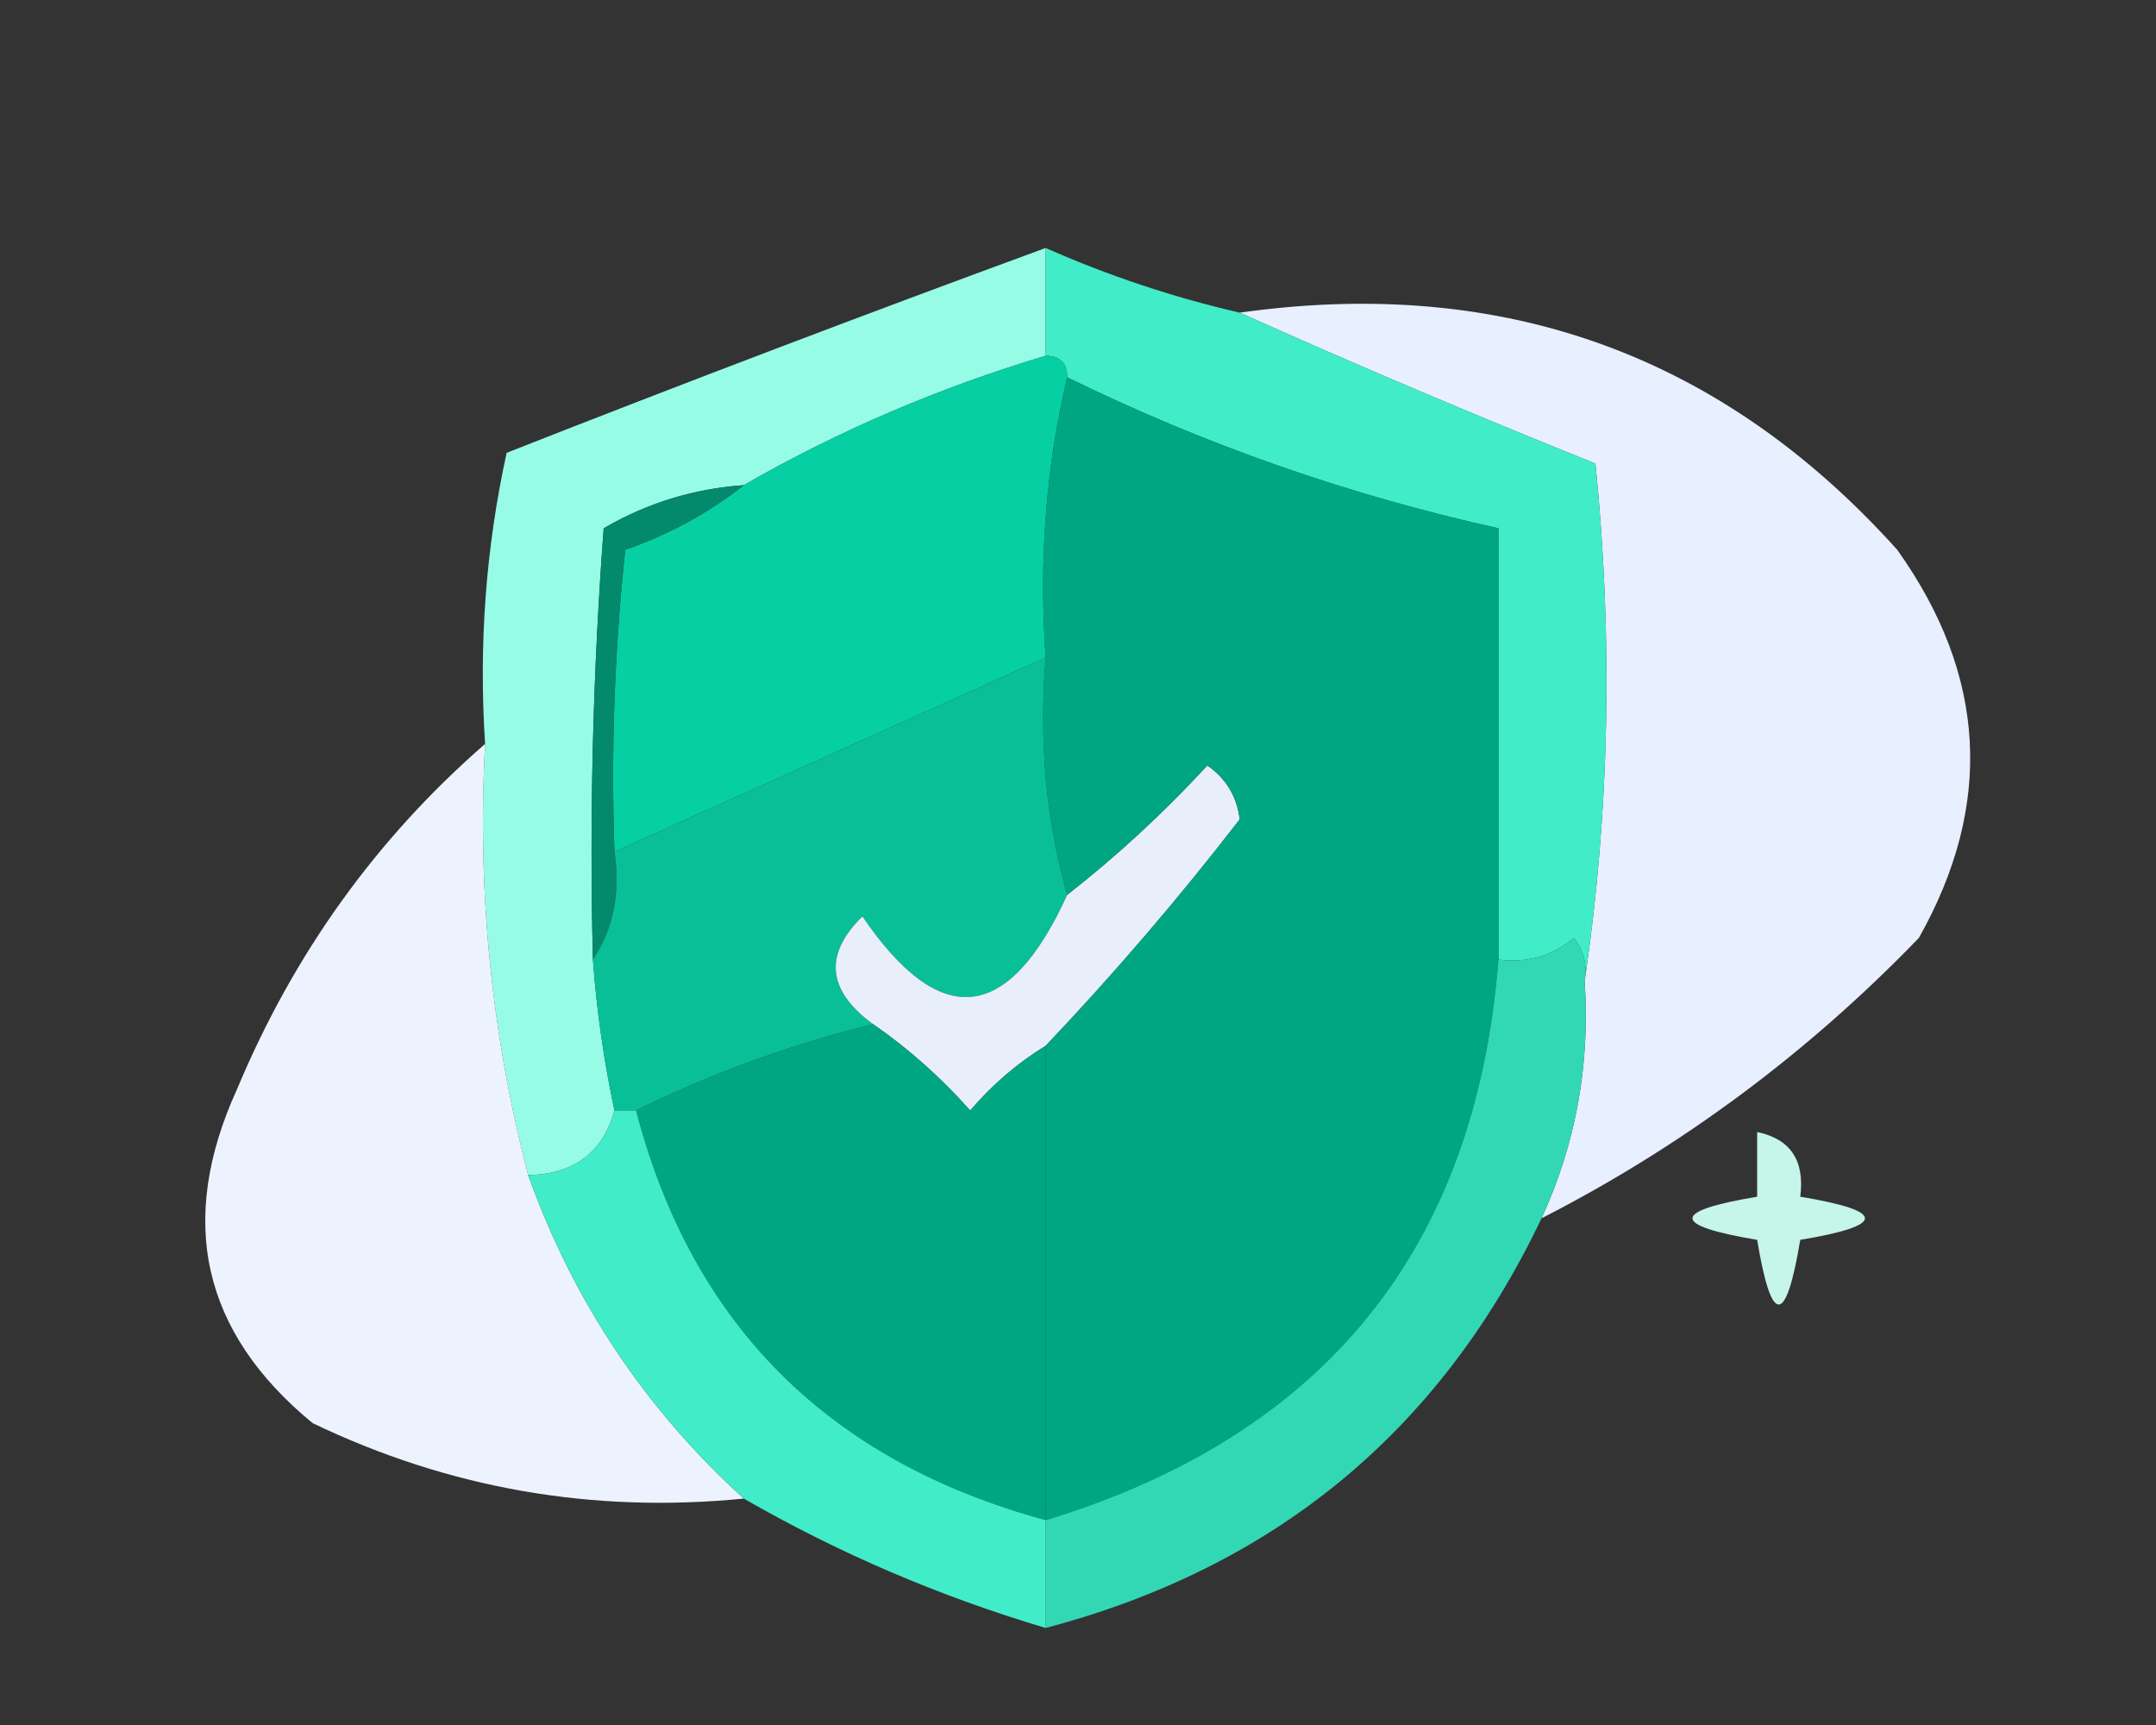 <svg width="100" height="80" viewBox="0 0 100 80" fill="none" xmlns="http://www.w3.org/2000/svg">
<rect x="0" y="0" width="100" height="80" fill="#333333" stroke="none"/>
<g clip-path="url(#clip0_21_31)">
<path fill-rule="evenodd" clip-rule="evenodd" d="M48.5 11.5C48.5 13.167 48.5 14.833 48.5 16.5C43.537 17.986 38.871 19.986 34.5 22.5C32.173 22.665 30.006 23.331 28 24.5C27.5 31.158 27.334 37.825 27.5 44.5C27.674 46.861 28.007 49.194 28.5 51.5C27.965 53.446 26.632 54.446 24.5 54.5C22.795 47.988 22.129 41.322 22.5 34.5C22.2 29.901 22.533 25.401 23.5 21C31.818 17.728 40.151 14.562 48.5 11.5Z" fill="#97FCE6"/>
<path fill-rule="evenodd" clip-rule="evenodd" d="M57.5 14.5C69.693 12.78 79.859 16.446 88 25.5C92.147 31.324 92.48 37.324 89 43.5C83.835 48.846 78.001 53.179 71.5 56.5C73.091 53.039 73.758 49.372 73.5 45.5C74.656 37.678 74.823 29.677 74 21.5C68.376 19.243 62.876 16.91 57.5 14.5Z" fill="#E8EFFE"/>
<path fill-rule="evenodd" clip-rule="evenodd" d="M48.5 11.5C51.402 12.784 54.402 13.784 57.5 14.5C62.876 16.91 68.376 19.243 74 21.5C74.823 29.677 74.656 37.678 73.5 45.5C73.631 44.761 73.464 44.094 73 43.5C71.989 44.337 70.822 44.67 69.5 44.5C69.5 37.833 69.5 31.167 69.5 24.5C62.556 22.963 55.89 20.63 49.5 17.5C49.5 16.833 49.167 16.5 48.5 16.5C48.5 14.833 48.5 13.167 48.5 11.5Z" fill="#41EDC8"/>
<path fill-rule="evenodd" clip-rule="evenodd" d="M48.5 16.5C49.167 16.5 49.5 16.833 49.5 17.5C48.515 21.634 48.182 25.968 48.5 30.5C41.833 33.5 35.167 36.5 28.5 39.5C28.334 34.822 28.501 30.155 29 25.5C31.058 24.771 32.891 23.771 34.5 22.5C38.871 19.986 43.537 17.986 48.5 16.5Z" fill="#06CFA4"/>
<path fill-rule="evenodd" clip-rule="evenodd" d="M34.5 22.5C32.891 23.771 31.058 24.771 29 25.5C28.501 30.155 28.334 34.822 28.5 39.5C28.785 41.415 28.451 43.081 27.5 44.5C27.334 37.825 27.5 31.158 28 24.5C30.006 23.331 32.173 22.665 34.5 22.5Z" fill="#03896C"/>
<path fill-rule="evenodd" clip-rule="evenodd" d="M22.5 34.5C22.129 41.322 22.795 47.988 24.5 54.5C26.583 60.331 29.916 65.332 34.5 69.5C27.474 70.195 20.807 69.028 14.5 66C9.37 61.782 8.204 56.616 11 50.5C13.63 44.217 17.463 38.883 22.5 34.5Z" fill="#EDF3FE"/>
<path fill-rule="evenodd" clip-rule="evenodd" d="M48.5 30.5C48.185 34.371 48.518 38.038 49.5 41.5C46.777 47.468 43.611 47.801 40 42.5C38.198 44.273 38.365 45.94 40.5 47.5C36.687 48.438 33.02 49.771 29.5 51.5C29.167 51.5 28.833 51.5 28.5 51.5C28.007 49.194 27.674 46.861 27.5 44.5C28.451 43.081 28.785 41.415 28.5 39.5C35.167 36.5 41.833 33.5 48.5 30.5Z" fill="#09BF98"/>
<path fill-rule="evenodd" clip-rule="evenodd" d="M48.5 48.5C47.206 49.29 46.039 50.29 45 51.5C43.629 49.959 42.129 48.625 40.5 47.5C38.365 45.94 38.198 44.273 40 42.5C43.611 47.801 46.777 47.468 49.5 41.5C51.797 39.706 53.963 37.706 56 35.5C56.87 36.108 57.37 36.941 57.5 38C54.678 41.655 51.678 45.155 48.5 48.5Z" fill="#E9EEFB"/>
<path fill-rule="evenodd" clip-rule="evenodd" d="M49.5 17.5C55.89 20.63 62.556 22.963 69.5 24.5C69.5 31.167 69.5 37.833 69.5 44.5C68.453 57.889 61.453 66.555 48.5 70.5C48.5 63.167 48.5 55.833 48.5 48.5C51.678 45.155 54.678 41.655 57.5 38C57.37 36.941 56.87 36.108 56 35.5C53.963 37.706 51.797 39.706 49.5 41.5C48.518 38.038 48.185 34.371 48.5 30.5C48.182 25.968 48.515 21.634 49.5 17.5Z" fill="#00A682"/>
<path fill-rule="evenodd" clip-rule="evenodd" d="M40.5 47.5C42.129 48.625 43.629 49.959 45 51.5C46.039 50.29 47.206 49.29 48.5 48.5C48.5 55.833 48.5 63.167 48.5 70.5C38.424 67.757 32.09 61.424 29.5 51.5C33.02 49.771 36.687 48.438 40.5 47.5Z" fill="#00A682"/>
<path fill-rule="evenodd" clip-rule="evenodd" d="M73.5 45.5C73.758 49.372 73.091 53.039 71.5 56.5C66.805 66.358 59.138 72.691 48.5 75.5C48.5 73.833 48.5 72.167 48.5 70.5C61.453 66.555 68.453 57.889 69.5 44.5C70.822 44.67 71.989 44.337 73 43.5C73.464 44.094 73.631 44.761 73.5 45.5Z" fill="#32D8B4"/>
<path fill-rule="evenodd" clip-rule="evenodd" d="M81.5 52.5C83.048 52.821 83.715 53.821 83.5 55.5C87.5 56.167 87.5 56.833 83.5 57.5C82.833 61.5 82.167 61.5 81.5 57.5C77.5 56.833 77.5 56.167 81.5 55.5C81.5 54.5 81.5 53.5 81.5 52.5Z" fill="#C6F5EA"/>
<path fill-rule="evenodd" clip-rule="evenodd" d="M28.5 51.5C28.833 51.5 29.167 51.5 29.5 51.5C32.09 61.424 38.424 67.757 48.5 70.5C48.5 72.167 48.5 73.833 48.5 75.5C43.571 74.033 38.904 72.033 34.5 69.5C29.916 65.332 26.583 60.331 24.5 54.5C26.632 54.446 27.965 53.446 28.5 51.5Z" fill="#41EDC8"/>
</g>
<defs>
<clipPath id="clip0_21_31">
<rect width="100" height="80" fill="white"/>
</clipPath>
</defs>
</svg>
